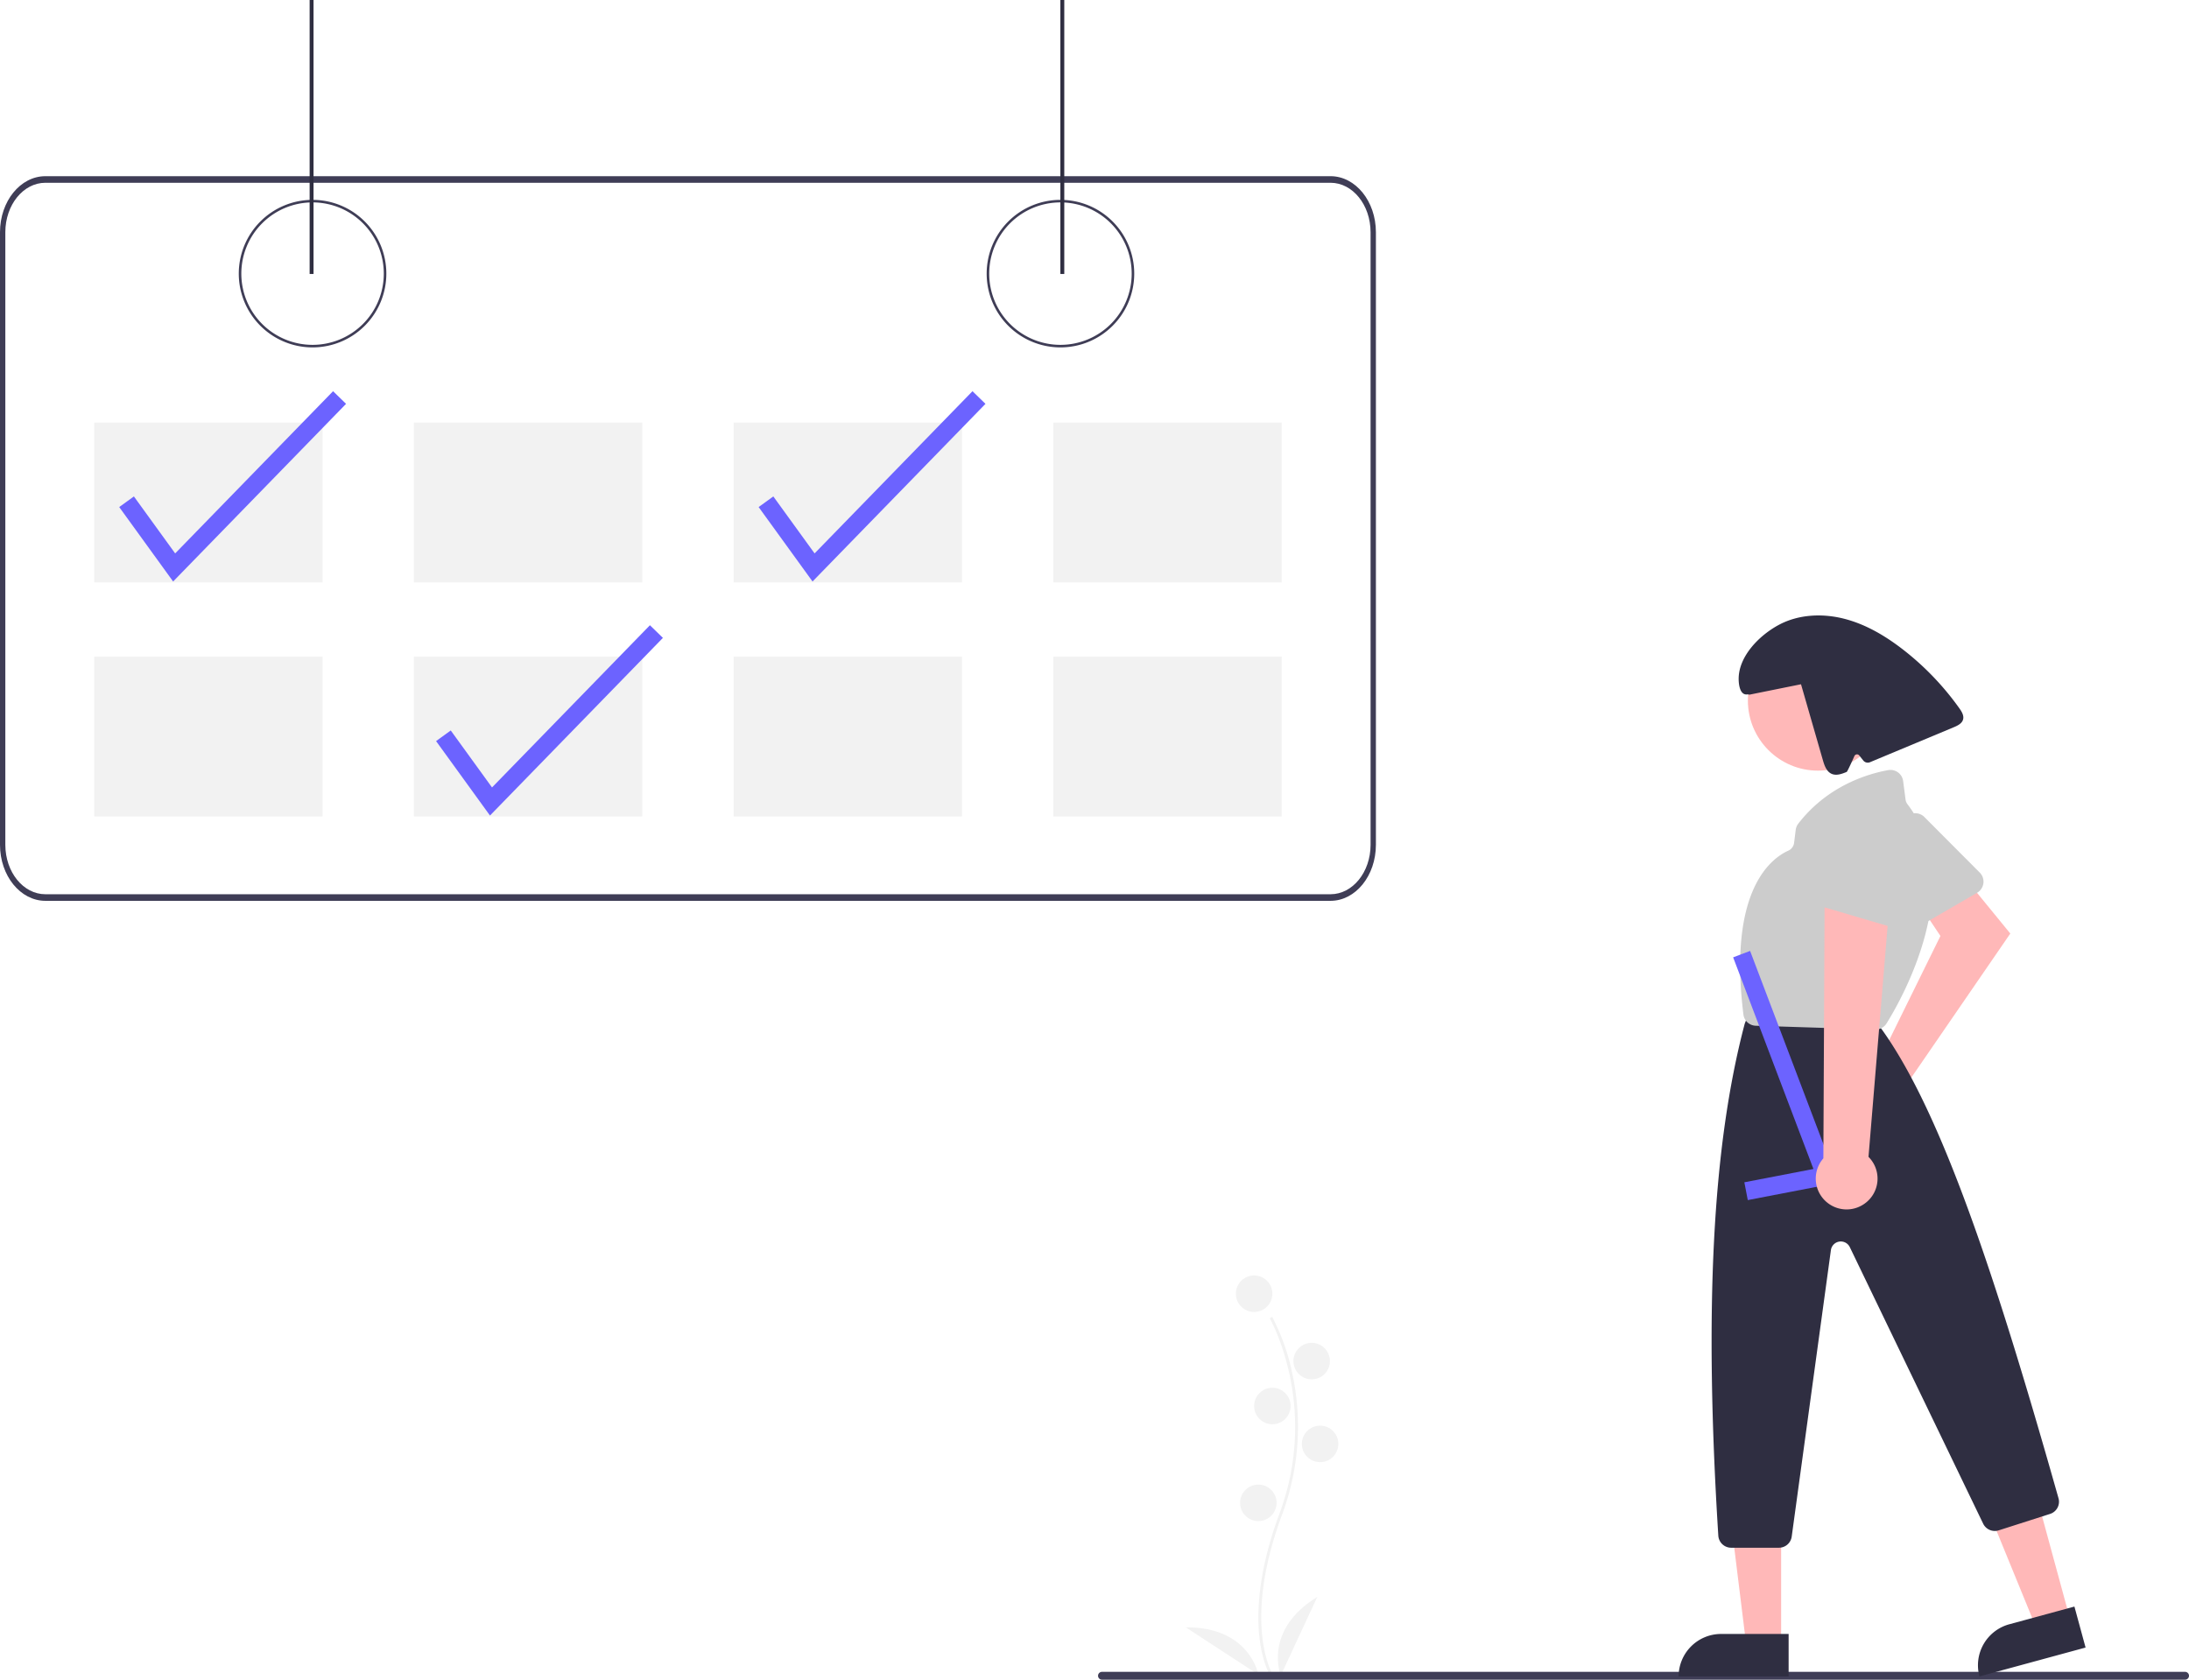 <svg xmlns="http://www.w3.org/2000/svg" id="bf661974-431d-4813-95a6-29f877b5f609" width="766.847" height="588.524" data-name="Layer 1" viewBox="0 0 766.847 588.524"><g id="ad541598-f069-4770-8bea-87004c1f5716" data-name="Group 7"><path id="f29270bb-d112-452d-932b-13393490bccd" fill="#f2f2f2" d="M661.4,742.552c-.111-.184-2.774-4.628-3.697-13.854-.846-8.465-.302-22.733,7.098-42.636,14.019-37.705-3.231-68.127-3.407-68.43l.851-.494a75.598,75.598,0,0,1,7.125,20.184,88.057,88.057,0,0,1-3.647,49.082c-13.994,37.641-3.59,55.459-3.484,55.635Z" data-name="Path 149" transform="translate(-216.577 -155.738)"/><circle id="fcebc901-c108-48a2-87e5-7ddb6540303c" cx="439.342" cy="453.287" r="6.393" fill="#f2f2f2" data-name="Ellipse 19"/><circle id="b5fd1405-e948-4f51-8090-73404e30ab37" cx="459.505" cy="476.892" r="6.393" fill="#f2f2f2" data-name="Ellipse 20"/><circle id="ac970879-223f-419f-9066-0afbab83f669" cx="445.735" cy="492.629" r="6.393" fill="#f2f2f2" data-name="Ellipse 21"/><circle id="a05fe744-c6b8-499a-b570-83da982f4ab7" cx="462.456" cy="505.907" r="6.393" fill="#f2f2f2" data-name="Ellipse 22"/><circle id="aa7e6742-c9e7-4b11-83e1-b132a19c1cd6" cx="440.817" cy="526.562" r="6.393" fill="#f2f2f2" data-name="Ellipse 23"/><path id="b97b0dec-9dc3-4d20-978e-1db07813fbb6" fill="#f2f2f2" d="M665.262,742.785s-6.393-15.737,12.786-27.54Z" data-name="Path 150" transform="translate(-216.577 -155.738)"/><path id="adf0fd01-34d6-447b-82cb-31f3ba0f5028" fill="#f2f2f2" d="M657.401,742.502s-2.91-16.735-25.429-16.591Z" data-name="Path 151" transform="translate(-216.577 -155.738)"/></g><path id="ab4f3350-d584-452d-9eac-b0b73bd1c74e" fill="#3f3d56" d="M326.072,277.457a25.846,25.846,0,1,1,25.846-25.846,25.846,25.846,0,0,1-25.846,25.846Zm0-50.8a24.955,24.955,0,1,0,24.955,24.955,24.955,24.955,0,0,0-24.955-24.955Z" data-name="Path 140" transform="translate(-216.577 -155.738)"/><path id="b38c2432-9b55-44a1-a6c5-37f262cb8526" fill="#3f3d56" d="M588.072,277.457a25.846,25.846,0,1,1,25.846-25.846,25.846,25.846,0,0,1-25.846,25.846Zm0-50.8a24.955,24.955,0,1,0,24.955,24.955,24.955,24.955,0,0,0-24.955-24.955Z" data-name="Path 174" transform="translate(-216.577 -155.738)"/><path id="b9a1c0cd-2b1d-41a9-871b-afddc5e936af" fill="#3f3d56" d="M682.702,217.47h-450.245c-8.765.015-15.868,8.79-15.88,19.62V451.747c.012,10.829,7.115,19.6,15.88,19.62h450.245c8.765-.015,15.868-8.79,15.88-19.62V237.089c-.012-10.829-7.115-19.6-15.88-19.62Zm14.014,234.277c-.01,9.556-6.277,17.3-14.012,17.311h-450.247c-7.735-.012-14-7.755-14.012-17.311V237.089c.009-9.556,6.277-17.3,14.012-17.311h450.245c7.735.012,14,7.755,14.012,17.311Z" data-name="Path 146" transform="translate(-216.577 -155.738)"/><rect id="a89ccb60-c26f-4785-b3c5-3332740adbf1" width="80" height="56" x="33" y="148.068" fill="#f2f2f2" data-name="Rectangle 21"/><rect id="b7e05322-8b5b-4202-896a-d010557e20ee" width="80" height="56" x="145" y="148.068" fill="#f2f2f2" data-name="Rectangle 30"/><rect id="ad37576e-0400-4032-9a23-fea9f12fbce1" width="80" height="56" x="257" y="148.068" fill="#f2f2f2" data-name="Rectangle 31"/><rect id="aa533c7f-257d-4f82-9a34-f3791ed05f8e" width="80" height="56" x="369" y="148.068" fill="#f2f2f2" data-name="Rectangle 32"/><rect id="ab695b59-e86b-4a87-812a-08bf740c05b4" width="80" height="56" x="33" y="230.068" fill="#f2f2f2" data-name="Rectangle 33"/><rect id="a6c88313-aaf4-41f2-8928-a742f49a0902" width="80" height="56" x="145" y="230.068" fill="#f2f2f2" data-name="Rectangle 34"/><rect id="f58c3339-a4c0-4d62-ba2a-e54ff2bf716d" width="80" height="56" x="257" y="230.068" fill="#f2f2f2" data-name="Rectangle 35"/><rect id="a422fb6a-8004-41fc-ab64-b502da5703c1" width="80" height="56" x="369" y="230.068" fill="#f2f2f2" data-name="Rectangle 36"/><path id="e86106fc-25bd-447d-bb7e-e20bb3b23e30" fill="#6c63ff" d="M388.226,441.48l-18.885-26.081,5.144-3.724,14.456,19.963,55.317-56.832,4.55,4.43Z" data-name="Path 168" transform="translate(-216.577 -155.738)"/><path id="aa2d9f48-069a-485a-b75e-c70dd332b5e8" fill="#6c63ff" d="M501.226,359.48l-18.885-26.081,5.144-3.724,14.456,19.963,55.317-56.832,4.55,4.43Z" data-name="Path 176" transform="translate(-216.577 -155.738)"/><rect id="a17708df-8f3a-464e-8619-6278c337a09b" width="1.367" height="95.99" x="108.469" fill="#2f2e41" data-name="Rectangle 38"/><rect id="e9aa34a1-352e-42c8-a0fd-7deef0e48a7e" width="1.367" height="95.99" x="371.469" fill="#2f2e41" data-name="Rectangle 40"/><path id="fc392f67-ef8a-4310-beff-ce5a3a27e5fb" fill="#3f3d56" d="M981.958,744.259h-379.251a1.375,1.375,0,1,1,0-2.744h379.251a1.375,1.375,0,1,1,0,2.744Z" data-name="Path 88" transform="translate(-216.577 -155.738)"/><path id="ba3ff805-5da2-4d08-bd39-7111d50a55d9" fill="#6c63ff" d="M277.226,359.48l-18.885-26.081,5.144-3.724,14.456,19.963,55.317-56.832,4.55,4.43Z" data-name="Path 238" transform="translate(-216.577 -155.738)"/><g id="b4e7e83f-48c8-42d0-a802-1200052d292a" data-name="Group 8"><path id="bdecccf6-f579-4d39-b60a-bacda51b23df" fill="#ffb8b8" d="M872.826,528.524a10.531,10.531,0,0,1,1.621-.347l21.9-44.5-6.686-10.023,13.807-12.067,17.357,21.24-35.351,51.448a10.5,10.5,0,1,1-12.648-5.751Z" data-name="Path 200" transform="translate(-216.577 -155.738)"/><path id="b851710e-73ca-4439-b312-82ecd7f1d520" fill="#ccc" d="M910.209,467.742a4.513,4.513,0,0,1-1.016.8l-22.406,12.989a4.5,4.5,0,0,1-6.15-1.637q-.094-.162-.174-.331l-10.9-23.023a4.476,4.476,0,0,1,1.537-5.645l13.889-9.448a4.5,4.5,0,0,1,5.718.544l19.413,19.481a4.5,4.5,0,0,1,.086,6.269Z" data-name="Path 201" transform="translate(-216.577 -155.738)"/><path id="ad151a06-cd68-422d-8460-5ec9215ef0ce" fill="#ffb8b8" d="M941.669,722.713l-11.83,3.219-18.045-44.1,17.46-4.751Z" data-name="Path 202" transform="translate(-216.577 -155.738)"/><path id="a741d46f-b26c-45f0-81fb-c6a01d8961c3" fill="#2f2e41" d="M920.472,724.845l22.814-6.207,3.907,14.361L910.015,743.115a14.887,14.887,0,0,1,10.456-18.273h0Z" data-name="Path 203" transform="translate(-216.577 -155.738)"/><path id="b643b79b-b2db-4e0a-a6b9-2a26cd7af685" fill="#ffb8b8" d="M840.538,731.74h-12.261l-5.833-47.288h18.094Z" data-name="Path 204" transform="translate(-216.577 -155.738)"/><path id="a8551279-f8d8-4e53-ac0b-f4d7d43df3e0" fill="#2f2e41" d="M819.521,728.236h23.644v14.888H804.634a14.887,14.887,0,0,1,14.886-14.888Z" data-name="Path 205" transform="translate(-216.577 -155.738)"/><circle id="ffb0ed30-f7ca-4f01-bb29-dfb3f0108b7e" cx="636.878" cy="245.451" r="24.561" fill="#ffb8b8" data-name="Ellipse 33"/><path id="fe8d7a91-2eb0-4840-bbb3-2ac5f6694a19" fill="#2f2e41" d="M839.787,698.024h-16.753a4.513,4.513,0,0,1-4.5-4.223c-4.992-79.361-2.072-136.289,9.19-179.153a4.692,4.692,0,0,1,.182-.552l.9-2.243a4.479,4.479,0,0,1,4.179-2.829h34.452a4.493,4.493,0,0,1,3.417,1.571l4.679,5.46c.091.106.177.215.259.329,21.1,29.426,40.011,86.954,61.912,164.278a4.485,4.485,0,0,1-2.958,5.517l-18,5.762a4.524,4.524,0,0,1-5.425-2.332l-46.723-96.907a3.5,3.5,0,0,0-6.62,1.046L844.246,694.133A4.517,4.517,0,0,1,839.787,698.024Z" data-name="Path 206" transform="translate(-216.577 -155.738)"/><path id="ac260d39-3f12-4112-9245-19e088f5ff96" fill="#ccc" d="M873.645,516.455h-.141l-41.851-1.324a4.485,4.485,0,0,1-4.329-3.954c-5.3-42.941,9.244-54.445,15.746-57.4a3.46,3.46,0,0,0,2.012-2.743l.563-4.5a4.483,4.483,0,0,1,.889-2.186c10.194-13.205,24.113-17.434,31.5-18.778a4.493,4.493,0,0,1,5.217,3.628q.02.111.034.222l.843,6.463a3.559,3.559,0,0,0,.713,1.691c21.259,27.792-2.424,68.827-7.388,76.771h0A4.508,4.508,0,0,1,873.645,516.455Z" data-name="Path 207" transform="translate(-216.577 -155.738)"/><path id="b7ced118-7cfa-4844-a3c8-435a3db4f4e2" fill="#6c63ff" d="M860.476,570.127l-31.619,6.093-1.201-6.236,24.202-4.665L823.729,491.167l5.938-2.251Z" data-name="Path 239" transform="translate(-216.577 -155.738)"/><path id="a52cfa20-9d3d-49ed-8bbb-6f27952576f3" fill="#2f2e41" d="M903.008,403.954a97.752,97.752,0,0,0-19.505-20.42c-6.2-4.841-13.1-8.978-20.709-10.956s-16.019-1.642-22.963,2.049-14.125,11.025-14.169,18.889c-.014,2.527.629,5.945,3.117,5.508l.72.1,18.007-3.637,7.669,26.616c.539,1.87,1.262,3.961,3.037,4.758,1.672.751,3.6.043,5.3-.663.278-.116,2.668-5.482,2.668-5.482a1,1,0,0,1,1.723-.288l1.42,1.775a2,2,0,0,0,2.332.6l29.366-12.259c1.353-.565,2.865-1.3,3.257-2.715C904.648,406.468,903.82,405.1,903.008,403.954Z" data-name="Path 208" transform="translate(-216.577 -155.738)"/><path id="bd21c6a3-3a01-4e11-8b47-ec36a28067e7" fill="#ffb8b8" d="M869.742,577.49a10.743,10.743,0,0,0,1.406-16.412l7.773-93.871-23.144,3.184-.44,91.2a10.8,10.8,0,0,0,14.4,15.9Z" data-name="Path 211" transform="translate(-216.577 -155.738)"/><path id="b8799e3f-759a-46c3-9e68-c27b7b779f3b" fill="#ccc" d="M880.434,480.724a4.513,4.513,0,0,1-1.28-.185l-24.846-7.308a4.5,4.5,0,0,1-3.047-5.587q.053-.179.12-.354l9.195-23.754a4.476,4.476,0,0,1,5.153-2.772l16.415,3.568a4.5,4.5,0,0,1,3.542,4.521l-.764,27.492a4.5,4.5,0,0,1-4.488,4.378Z" data-name="Path 212" transform="translate(-216.577 -155.738)"/></g></svg>